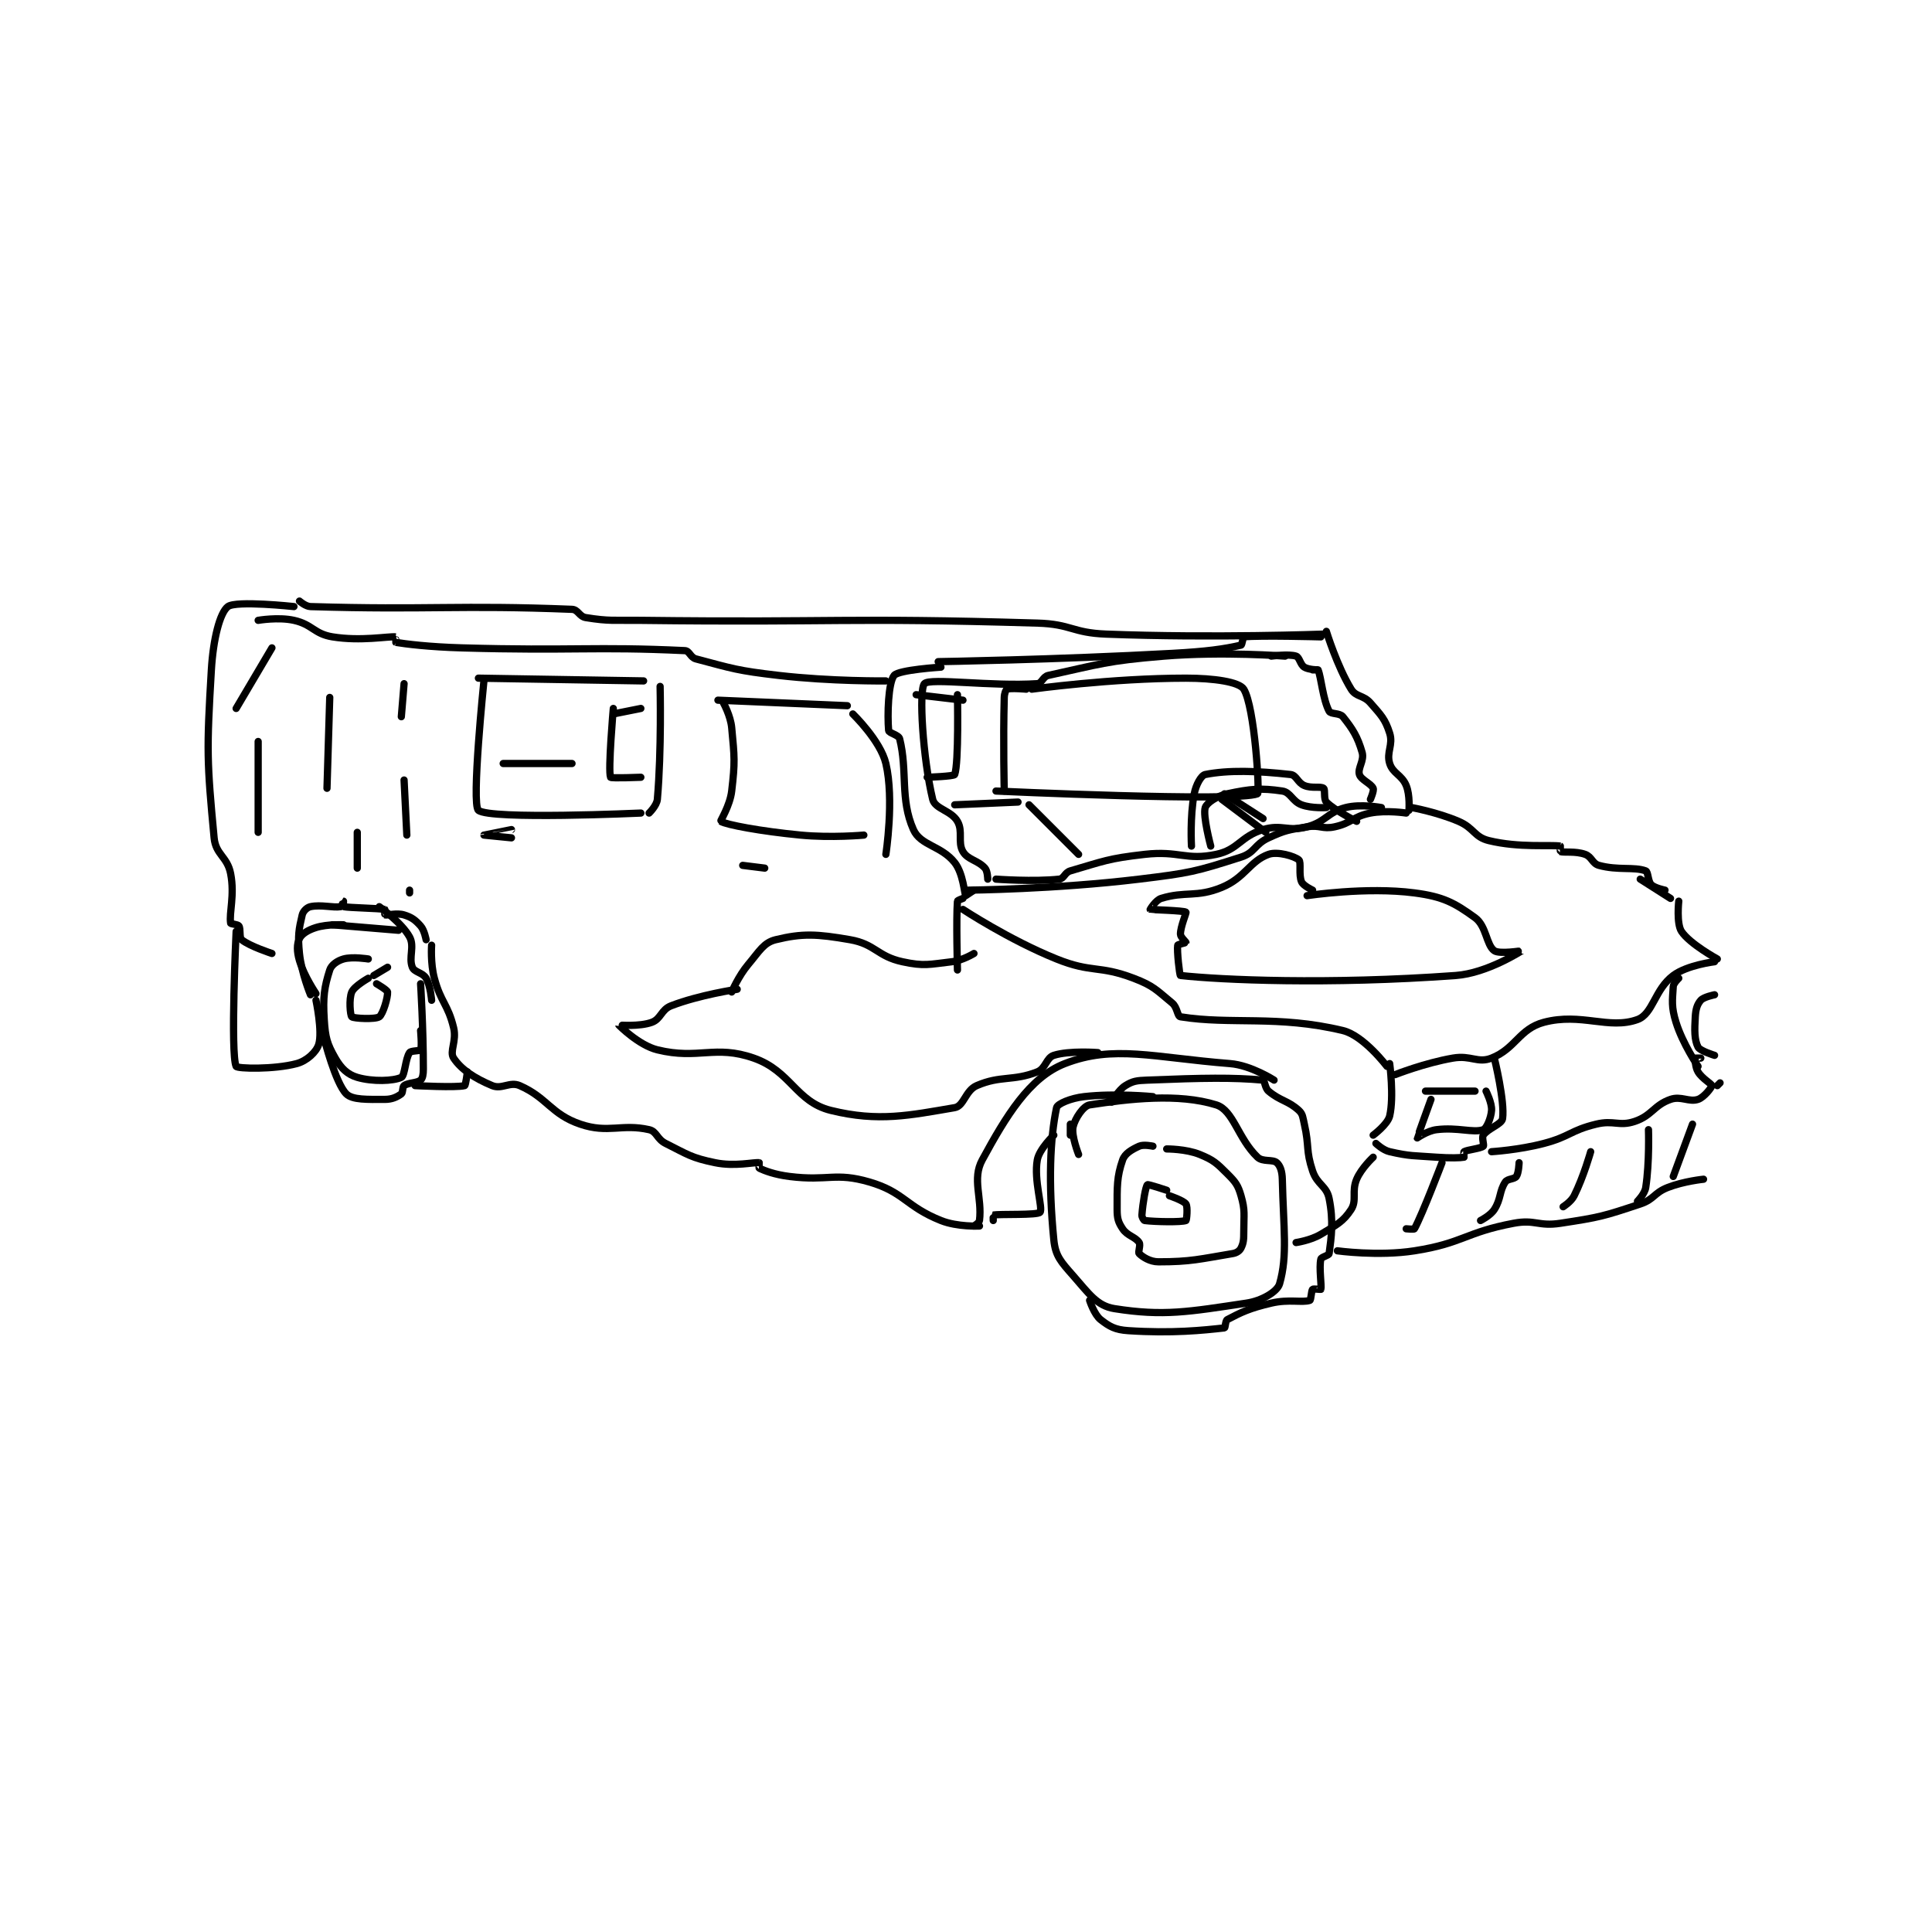 <?xml version="1.0" encoding="utf-8"?>
<!DOCTYPE svg PUBLIC "-//W3C//DTD SVG 1.1//EN" "http://www.w3.org/Graphics/SVG/1.1/DTD/svg11.dtd">
<svg viewBox="0 0 800 800" preserveAspectRatio="xMinYMin meet" xmlns="http://www.w3.org/2000/svg" version="1.1">
<g fill="none" stroke="black" stroke-linecap="round" stroke-linejoin="round" stroke-width="2.631">
<g transform="translate(87.52,248.892) scale(1.14) translate(-93,-48.217)">
<path id="0" d="M357 70.217 C357 70.217 399.695 69.524 442 67.217 C454.5 66.535 460.791 65.65 467 64.217 C467.409 64.122 467.719 61.246 468 61.217 C473.999 60.596 496 61.217 496 61.217 "/>
<path id="1" d="M358 72.217 C358 72.217 342.69 73.171 341 75.217 C338.853 77.815 338.507 89.553 339 95.217 C339.083 96.173 342.655 96.836 343 98.217 C345.956 110.041 343.083 120.154 348 131.217 C350.606 137.079 358.085 137.008 363 143.217 C366.122 147.161 366.528 154.542 367 155.217 C367.003 155.221 370 153.217 370 153.217 "/>
<path id="2" d="M368 153.217 C368 153.217 399.548 152.908 430 149.217 C448.505 146.974 450.426 146.506 467 141.217 C472.127 139.581 471.837 136.583 477 134.217 C483.189 131.38 484.137 131.361 491 130.217 C495.68 129.437 496.539 131.186 501 130.217 C507.285 128.85 507.709 126.426 514 125.217 C519.857 124.09 527 125.217 527 125.217 "/>
<path id="3" d="M498 59.217 C498 59.217 501.906 71.939 507 80.217 C508.787 83.12 511.44 82.291 514 85.217 C517.94 89.72 519.376 91.113 521 96.217 C522.35 100.461 519.721 103.166 521 107.217 C522.151 110.861 525.404 111.339 527 115.217 C528.435 118.702 528 124.217 528 124.217 "/>
<path id="4" d="M529 123.217 C529 123.217 538.227 124.885 546 128.217 C551.685 130.653 551.688 133.925 557 135.217 C568.076 137.911 579.276 136.644 583 137.217 C583.044 137.223 582.908 139.186 583 139.217 C584.295 139.648 588.469 138.955 592 140.217 C594.426 141.083 594.578 143.556 597 144.217 C603.975 146.119 609.74 144.647 614 146.217 C614.923 146.557 614.751 149.968 616 151.217 C617.249 152.466 621 153.217 621 153.217 "/>
<path id="5" d="M366 160.217 C366 160.217 382.769 171.269 400 178.217 C412.873 183.407 415.307 180.381 428 185.217 C435.214 187.965 436.264 189.493 442 194.217 C443.907 195.787 443.835 199.029 445 199.217 C463.306 202.169 480.261 198.519 504 204.217 C511.54 206.026 520 217.217 520 217.217 "/>
<path id="6" d="M366 156.217 C366 156.217 364.023 156.916 364 157.217 C363.5 163.723 364 182.217 364 182.217 "/>
<path id="7" d="M521 216.217 C521 216.217 522.611 228.238 521 235.217 C520.289 238.296 515 242.217 515 242.217 "/>
<path id="8" d="M523 220.217 C523 220.217 533.708 215.981 544 214.217 C550.541 213.095 552.953 216.205 558 214.217 C566.696 210.791 568.11 203.565 577 201.217 C590.578 197.63 600.62 203.971 611 200.217 C616.675 198.164 617.202 189.315 624 184.217 C629.099 180.393 639 179.217 639 179.217 "/>
<path id="9" d="M626 157.217 C626 157.217 625.103 165.371 627 168.217 C630.036 172.77 640 178.217 640 178.217 "/>
<path id="10" d="M623 156.217 L612 149.217 "/>
<path id="11" d="M516 245.217 C516 245.217 518.532 247.656 521 248.217 C528.582 249.94 529.531 249.589 538 250.217 C542.939 250.583 546.798 250.457 548 250.217 C548.048 250.207 547.825 248.317 548 248.217 C549.247 247.504 553.98 247.091 555 246.217 C555.401 245.873 554.36 243.131 555 242.217 C556.744 239.725 561.709 238.256 562 236.217 C562.898 229.931 559 214.217 559 214.217 "/>
<path id="12" d="M558 248.217 C558 248.217 567.923 247.605 577 245.217 C586.56 242.701 586.607 240.494 596 238.217 C602.463 236.65 604.259 239.13 610 237.217 C616.275 235.125 616.966 231.315 623 229.217 C626.823 227.887 629.721 230.31 633 229.217 C635.186 228.488 638 224.842 638 224.217 C638 223.592 634.481 221.685 633 219.217 C631.963 217.489 631.925 214.589 632 214.217 C632.006 214.186 634 214.217 634 214.217 "/>
<path id="13" d="M640 224.217 L641 223.217 "/>
<path id="14" d="M633 217.217 C633 217.217 627.426 209.035 625 201.217 C623.253 195.587 623.678 193.361 624 188.217 C624.078 186.974 626 185.217 626 185.217 "/>
<path id="15" d="M497 60.217 C497 60.217 456.948 61.715 418 60.217 C405.599 59.74 405.404 56.584 393 56.217 C321.872 54.112 320.929 56.094 249 55.217 C239.005 55.095 237.704 55.609 229 54.217 C226.634 53.838 226.217 51.305 224 51.217 C182.839 49.57 171.802 51.514 129 50.217 C127.171 50.161 125 48.217 125 48.217 "/>
<path id="16" d="M338 77.217 C338 77.217 318.15 77.437 299 75.217 C284.017 73.48 282.351 72.751 269 69.217 C266.974 68.68 266.687 66.296 265 66.217 C231.981 64.663 224.38 66.37 184 65.217 C172.011 64.874 163.471 63.795 160 63.217 C159.952 63.209 160.022 61.218 160 61.217 C157.147 60.968 147.318 62.89 137 61.217 C130.283 60.127 129.727 56.712 123 55.217 C117.297 53.949 110 55.217 110 55.217 "/>
<path id="17" d="M123 50.217 C123 50.217 101.964 47.944 99 50.217 C96.082 52.454 93.668 62.002 93 73.217 C91.258 102.477 91.375 106.468 94 134.217 C94.583 140.379 98.798 141.005 100 147.217 C101.528 155.112 99.4 161.413 100 165.217 C100.049 165.528 102.613 165.636 103 166.217 C103.732 167.314 103.043 170.419 104 171.217 C106.808 173.557 115 176.217 115 176.217 "/>
<path id="18" d="M102 168.217 C102 168.217 99.886 212.604 102 217.217 C102.392 218.072 115.751 218.416 124 216.217 C127.655 215.242 131.148 212.016 132 209.217 C133.417 204.561 131 193.217 131 193.217 "/>
<path id="19" d="M129 191.217 C129 191.217 125.746 183.431 125 176.217 C124.327 169.712 124.777 167.414 126 162.217 C126.318 160.864 127.731 159.488 129 159.217 C132.831 158.396 137.198 159.684 140 159.217 C140.34 159.16 140.999 157.217 141 157.217 C141 157.217 140.945 159.206 141 159.217 C143.078 159.632 153.922 159.801 156 160.217 C156.055 160.228 155.934 162.198 156 162.217 C156.809 162.448 160.317 161.391 163 162.217 C165.771 163.069 167.073 164.048 169 166.217 C170.4 167.791 171 171.217 171 171.217 "/>
<path id="20" d="M408 249.217 C408 249.217 405.297 242.379 406 239.217 C406.686 236.128 409.74 231.564 412 231.217 C426.38 229.004 444.25 226.934 458 231.217 C464.252 233.164 465.889 243.428 473 250.217 C474.912 252.042 478.499 250.883 480 252.217 C481.254 253.331 481.935 255.374 482 258.217 C482.406 276.075 483.973 285.924 481 296.217 C480.187 299.03 474.663 302.367 469 303.217 C448.042 306.36 438.89 308.056 421 305.217 C414.658 304.21 411.76 299.762 406 293.217 C401.62 288.24 399.583 286.145 399 280.217 C396.959 259.47 397.64 243.372 400 232.217 C400.299 230.802 405.201 228.765 410 228.217 C421.472 226.906 435 228.217 435 228.217 "/>
<path id="21" d="M487 281.217 C487 281.217 492.285 280.445 496 278.217 C501.641 274.832 504.138 273.62 507 269.217 C509.18 265.863 507.1 262.729 509 258.217 C510.689 254.206 515 250.217 515 250.217 "/>
<path id="22" d="M502 284.217 C502 284.217 516.828 286.275 530 284.217 C547.671 281.456 548.369 277.543 566 274.217 C573.911 272.724 574.923 275.446 583 274.217 C597.285 272.043 598.537 271.704 612 267.217 C617.156 265.498 616.904 263.211 622 261.217 C627.85 258.928 635 258.217 635 258.217 "/>
<path id="23" d="M405 238.217 L405 242.217 "/>
<path id="24" d="M420 230.217 C420 230.217 422.426 225.801 425 224.217 C427.734 222.534 429.086 222.373 433 222.217 C453.345 221.403 464.094 221.225 475 222.217 C475.614 222.273 475.647 225.071 477 226.217 C481.253 229.816 484.131 229.646 488 233.217 C489.466 234.57 489.423 235.678 490 238.217 C491.87 246.447 490.476 247.644 493 255.217 C494.683 260.265 498.071 260.572 499 265.217 C500.659 273.511 499.809 279.284 499 285.217 C498.903 285.931 496.178 286.444 496 287.217 C495.272 290.372 496.349 296.937 496 298.217 C495.974 298.312 493.289 297.927 493 298.217 C492.517 298.699 492.451 302.066 492 302.217 C489.228 303.14 484.475 301.706 478 303.217 C470.084 305.064 466.97 306.586 462 309.217 C461.329 309.572 461.297 312.184 461 312.217 C453.178 313.086 441.984 314.282 426 313.217 C421.302 312.904 419.23 311.754 416 309.217 C413.666 307.382 412 302.217 412 302.217 "/>
<path id="25" d="M440 262.217 C440 262.217 433.254 259.963 433 260.217 C432.339 260.877 431.345 266.726 431 271.217 C430.94 271.991 431.678 273.176 432 273.217 C435.867 273.7 445.384 273.863 447 273.217 C447.259 273.113 447.725 268.304 447 267.217 C446.154 265.948 441 264.217 441 264.217 "/>
<path id="26" d="M435 246.217 C435 246.217 431.62 245.481 430 246.217 C427.32 247.435 424.814 248.876 424 251.217 C421.852 257.392 422 260.876 422 269.217 C422 272.46 422.396 273.811 424 276.217 C425.732 278.815 428.603 279.121 430 281.217 C430.621 282.148 429.514 284.731 430 285.217 C431.214 286.431 433.94 288.217 437 288.217 C448.802 288.217 452.075 287.204 464 285.217 C465.445 284.976 466.504 284.209 467 283.217 C467.922 281.373 468 280.13 468 277.217 C468 270.905 468.561 269.679 467 264.217 C465.892 260.34 464.997 259.213 462 256.217 C458.081 252.298 456.985 251.256 452 249.217 C447.033 247.185 440 247.217 440 247.217 "/>
<path id="27" d="M169 187.217 C169 187.217 170 203.303 170 218.217 C170 220.141 169.754 221.571 169 222.217 C167.687 223.342 164.574 223.092 163 224.217 C162.334 224.692 162.666 226.741 162 227.217 C160.426 228.341 158.692 229.217 156 229.217 C149.72 229.217 144.247 229.464 142 227.217 C138.068 223.285 134 207.217 134 207.217 "/>
<path id="28" d="M167 224.217 C167 224.217 181.989 225.009 185 224.217 C185.387 224.115 186 219.217 186 219.217 "/>
<path id="29" d="M173 173.217 C173 173.217 172.535 179.724 174 185.217 C176.372 194.113 178.905 194.536 181 203.217 C182.171 208.066 179.413 211.837 181 214.217 C183.789 218.4 188.635 221.565 195 224.217 C198.504 225.677 201.434 222.656 205 224.217 C215.03 228.605 216.36 234.595 227 238.217 C237.208 241.692 242.008 237.96 252 240.217 C254.799 240.849 254.774 243.604 258 245.217 C266.159 249.296 267.298 250.425 276 252.217 C283.162 253.691 290.031 251.97 292 252.217 C292.031 252.22 291.85 254.148 292 254.217 C294.043 255.145 297.508 256.53 303 257.217 C317.122 258.982 319.55 255.595 332 259.217 C344.657 262.899 345.202 268.097 358 273.217 C363.994 275.614 372 275.217 372 275.217 "/>
<path id="30" d="M370 275.217 C370 275.217 371.895 274.054 372 273.217 C373.029 264.987 369.219 258.169 373 251.217 C381.607 235.391 390.096 221.235 403 216.217 C420.753 209.313 435.054 214.01 463 216.217 C470.673 216.822 479 222.217 479 222.217 "/>
<path id="31" d="M190 76.217 L250 77.217 "/>
<path id="32" d="M192 77.217 C192 77.217 187.39 122.019 190 124.217 C194.156 127.716 249 125.217 249 125.217 "/>
<path id="33" d="M256 79.217 C256 79.217 256.55 102.396 255 120.217 C254.802 122.499 252 125.217 252 125.217 "/>
<path id="34" d="M277 84.217 L324 86.217 "/>
<path id="35" d="M279 85.217 C279 85.217 281.591 89.85 282 94.217 C283.015 105.039 283.255 106.546 282 117.217 C281.374 122.538 277.817 128.1 278 128.217 C279.934 129.454 292.606 131.833 307 133.217 C318.23 134.296 330 133.217 330 133.217 "/>
<path id="36" d="M326 89.217 C326 89.217 336.052 98.938 338 107.217 C341.087 120.335 338 140.217 338 140.217 "/>
<path id="37" d="M377 273.217 C377 273.217 376.952 271.225 377 271.217 C379.334 270.805 393.099 271.343 394 270.217 C395.123 268.812 391.678 258.618 393 251.217 C393.707 247.256 399 242.217 399 242.217 "/>
<path id="38" d="M150 185.217 C150 185.217 144.922 188.066 144 190.217 C142.904 192.774 143.441 198.713 144 199.217 C144.691 199.838 152.536 200.23 154 199.217 C155.351 198.281 157.157 192.099 157 190.217 C156.94 189.5 153 187.217 153 187.217 "/>
<path id="39" d="M154 159.217 C154 159.217 162.207 165.096 165 170.217 C166.897 173.694 164.592 177.696 166 181.217 C166.741 183.07 169.787 183.137 171 185.217 C172.608 187.973 173 193.217 173 193.217 "/>
<path id="40" d="M150 178.217 C150 178.217 144.299 177.274 141 178.217 C138.749 178.86 136.588 180.367 136 182.217 C134.038 188.381 133.484 191.966 134 200.217 C134.411 206.794 135.031 209.022 138 214.217 C140.109 217.908 142.447 220.18 146 221.217 C151.661 222.868 159.17 222.557 162 221.217 C163.285 220.608 163.46 214.416 165 212.217 C165.527 211.464 168.768 211.68 169 211.217 C169.54 210.136 169 204.217 169 204.217 "/>
<path id="41" d="M152 184.217 L157 181.217 "/>
<path id="42" d="M389 80.217 C389 80.217 383.329 79.718 382 80.217 C381.597 80.368 381.039 81.781 381 83.217 C380.564 99.344 381 117.217 381 117.217 "/>
<path id="43" d="M391 80.217 C391 80.217 419.93 76.217 447 76.217 C457.151 76.217 466.359 77.566 468 80.217 C471.967 86.626 473.838 117.872 473 118.217 C465.535 121.286 378 117.217 378 117.217 "/>
<path id="44" d="M364 82.217 C364 82.217 364.525 107.058 363 111.217 C362.758 111.878 353 112.217 353 112.217 "/>
<path id="45" d="M366 84.217 L349 82.217 "/>
<path id="46" d="M286 144.217 L294 145.217 "/>
<path id="47" d="M202 134.217 C202 134.217 192 133.217 192 133.217 C192 133.216 202 131.217 202 131.217 "/>
<path id="48" d="M540 252.217 C540 252.217 532.952 270.766 530 276.217 C529.837 276.518 527 276.217 527 276.217 "/>
<path id="49" d="M568 252.217 C568 252.217 567.88 255.985 567 257.217 C566.252 258.264 563.822 257.983 563 259.217 C560.769 262.564 561.5 265.328 559 269.217 C557.566 271.448 554 273.217 554 273.217 "/>
<path id="50" d="M594 248.217 C594 248.217 591.467 257.283 588 264.217 C586.905 266.406 584 268.217 584 268.217 "/>
<path id="51" d="M615 240.217 C615 240.217 615.406 252.077 614 261.217 C613.637 263.576 611 266.217 611 266.217 "/>
<path id="52" d="M631 238.217 L624 257.217 "/>
<path id="53" d="M478 68.217 C478 68.217 484.408 67.353 487 68.217 C488.248 68.633 488.494 71.275 490 72.217 C491.54 73.179 495 73.217 495 73.217 C495 73.217 493 73.217 493 73.217 C493 73.217 494.945 73.08 495 73.217 C496.132 76.046 496.74 83.948 499 88.217 C499.613 89.375 502.858 88.788 504 90.217 C507.542 94.644 509.369 97.507 511 103.217 C511.839 106.153 509.296 108.929 510 111.217 C510.598 113.162 514.231 114.487 515 116.217 C515.378 117.068 514 120.217 514 120.217 "/>
<path id="54" d="M483 68.217 C483 68.217 460.559 66.462 439 68.217 C418.142 69.914 415.512 71.192 397 75.217 C395.021 75.647 394.693 78.104 393 78.217 C376.469 79.319 353.99 76.017 352 78.217 C349.893 80.546 351.432 105.35 355 120.217 C355.849 123.752 361.713 124.266 364 128.217 C366.105 131.853 364.001 135.819 366 139.217 C367.757 142.204 371.412 142.341 374 145.217 C374.961 146.284 375 149.217 375 149.217 "/>
<path id="55" d="M378 149.217 C378 149.217 391.799 150.239 401 149.217 C402.734 149.024 402.949 146.812 405 146.217 C417.102 142.703 418.659 141.727 432 140.217 C444.532 138.798 446.951 142.529 458 140.217 C466.025 138.537 466.75 133.717 475 131.217 C481.818 129.151 483.998 132.084 491 130.217 C497.83 128.395 498.352 124.94 505 123.217 C510.465 121.8 518 123.217 518 123.217 "/>
<path id="56" d="M456 137.217 C456 137.217 453.053 126.215 454 123.217 C454.533 121.528 458.195 119.032 462 118.217 C470.479 116.4 474.275 116.072 482 117.217 C485.012 117.663 485.588 120.937 489 122.217 C492.604 123.568 498 123.217 498 123.217 "/>
<path id="57" d="M449 137.217 C449 137.217 448.406 126.508 450 118.217 C450.646 114.86 452.547 111.507 454 111.217 C462.34 109.549 472.86 109.868 485 111.217 C487.132 111.454 487.54 114.192 490 115.217 C492.737 116.357 495.899 115.391 497 116.217 C497.675 116.723 496.926 120.143 498 121.217 C501.22 124.437 509 128.217 509 128.217 "/>
<path id="58" d="M475 127.217 L461 118.217 "/>
<path id="59" d="M476 132.217 L460 120.217 "/>
<path id="60" d="M363 122.217 L386 121.217 "/>
<path id="61" d="M390 122.217 L408 140.217 "/>
<path id="62" d="M239 87.217 C239 87.217 237.023 109.773 238 112.217 C238.175 112.654 249 112.217 249 112.217 "/>
<path id="63" d="M239 89.217 L249 87.217 "/>
<path id="64" d="M199 107.217 L224 107.217 "/>
<path id="65" d="M282 190.217 C282 190.217 284.453 184.429 288 180.217 C292.105 175.342 293.628 172.28 298 171.217 C307.684 168.861 312.903 169.113 325 171.217 C334.136 172.805 334.859 177.24 344 179.217 C351.938 180.933 353.675 180.177 362 179.217 C365.86 178.771 370 176.217 370 176.217 "/>
<path id="66" d="M284 189.217 C284 189.217 270.27 191.241 260 195.217 C256.363 196.625 256.324 199.992 253 201.217 C248.537 202.861 240.999 202.209 241 202.217 C241.012 202.277 248.215 209.555 255 211.217 C269.962 214.881 275.92 209.3 290 214.217 C303.529 218.941 305.315 230.089 318 233.217 C335.368 237.499 346.714 234.982 363 232.217 C366.374 231.644 366.887 225.999 371 224.217 C379.669 220.46 384.155 222.692 393 219.217 C396.085 218.005 396.251 214.091 399 213.217 C404.671 211.412 415 212.217 415 212.217 "/>
<path id="67" d="M491 155.217 C491 155.217 512.474 151.918 530 154.217 C540.452 155.587 544.479 157.77 552 163.217 C556.138 166.213 556.081 173.156 559 175.217 C560.887 176.549 569.004 175.214 569 175.217 C568.989 175.224 556.494 183.382 545 184.217 C498.378 187.601 459.692 185.817 445 184.217 C444.677 184.181 443.668 175.207 444 173.217 C444.046 172.941 446.972 172.328 447 172.217 C447.04 172.057 445 170.266 445 169.217 C445 166.419 447.236 161.41 447 161.217 C446.283 160.63 434.158 160.304 434 160.217 C433.979 160.205 436.017 156.827 438 156.217 C446.808 153.506 450.802 155.99 460 152.217 C468.53 148.717 470.175 142.654 477 140.217 C480.298 139.039 486.422 140.902 488 142.217 C488.955 143.013 487.857 147.702 489 150.217 C489.651 151.65 493 153.217 493 153.217 "/>
<path id="68" d="M115 65.217 L102 87.217 "/>
<path id="69" d="M110 99.217 L110 132.217 "/>
<path id="70" d="M136 83.217 L135 116.217 "/>
<path id="71" d="M146 132.217 L146 145.217 "/>
<path id="72" d="M163 78.217 L162 90.217 "/>
<path id="73" d="M163 113.217 L164 133.217 "/>
<path id="74" d="M165 153.217 L165 154.217 "/>
<path id="75" d="M534 226.217 L552 226.217 "/>
<path id="76" d="M536 229.217 C536 229.217 530.971 243.055 531 243.217 C531.004 243.238 534.657 240.635 538 240.217 C545.706 239.253 551.322 241.504 555 240.217 C556.179 239.804 557.798 236.045 558 233.217 C558.192 230.528 556 226.217 556 226.217 "/>
<path id="77" d="M639 191.217 C639 191.217 635.07 191.994 634 193.217 C632.699 194.703 632.165 196.419 632 199.217 C631.706 204.221 631.66 207.537 633 210.217 C633.699 211.614 639 213.217 639 213.217 "/>
<path id="78" d="M141 165.8 C141 165.8 135.165 165.499 131 166.8 C128.072 167.715 125.846 169.108 125 170.8 C124.033 172.734 124.012 175.507 125 178.8 C126.704 184.48 131 190.8 131 190.8 "/>
<path id="79" d="M137 165.8 L161 167.8 "/>
</g>
</g>
</svg>
